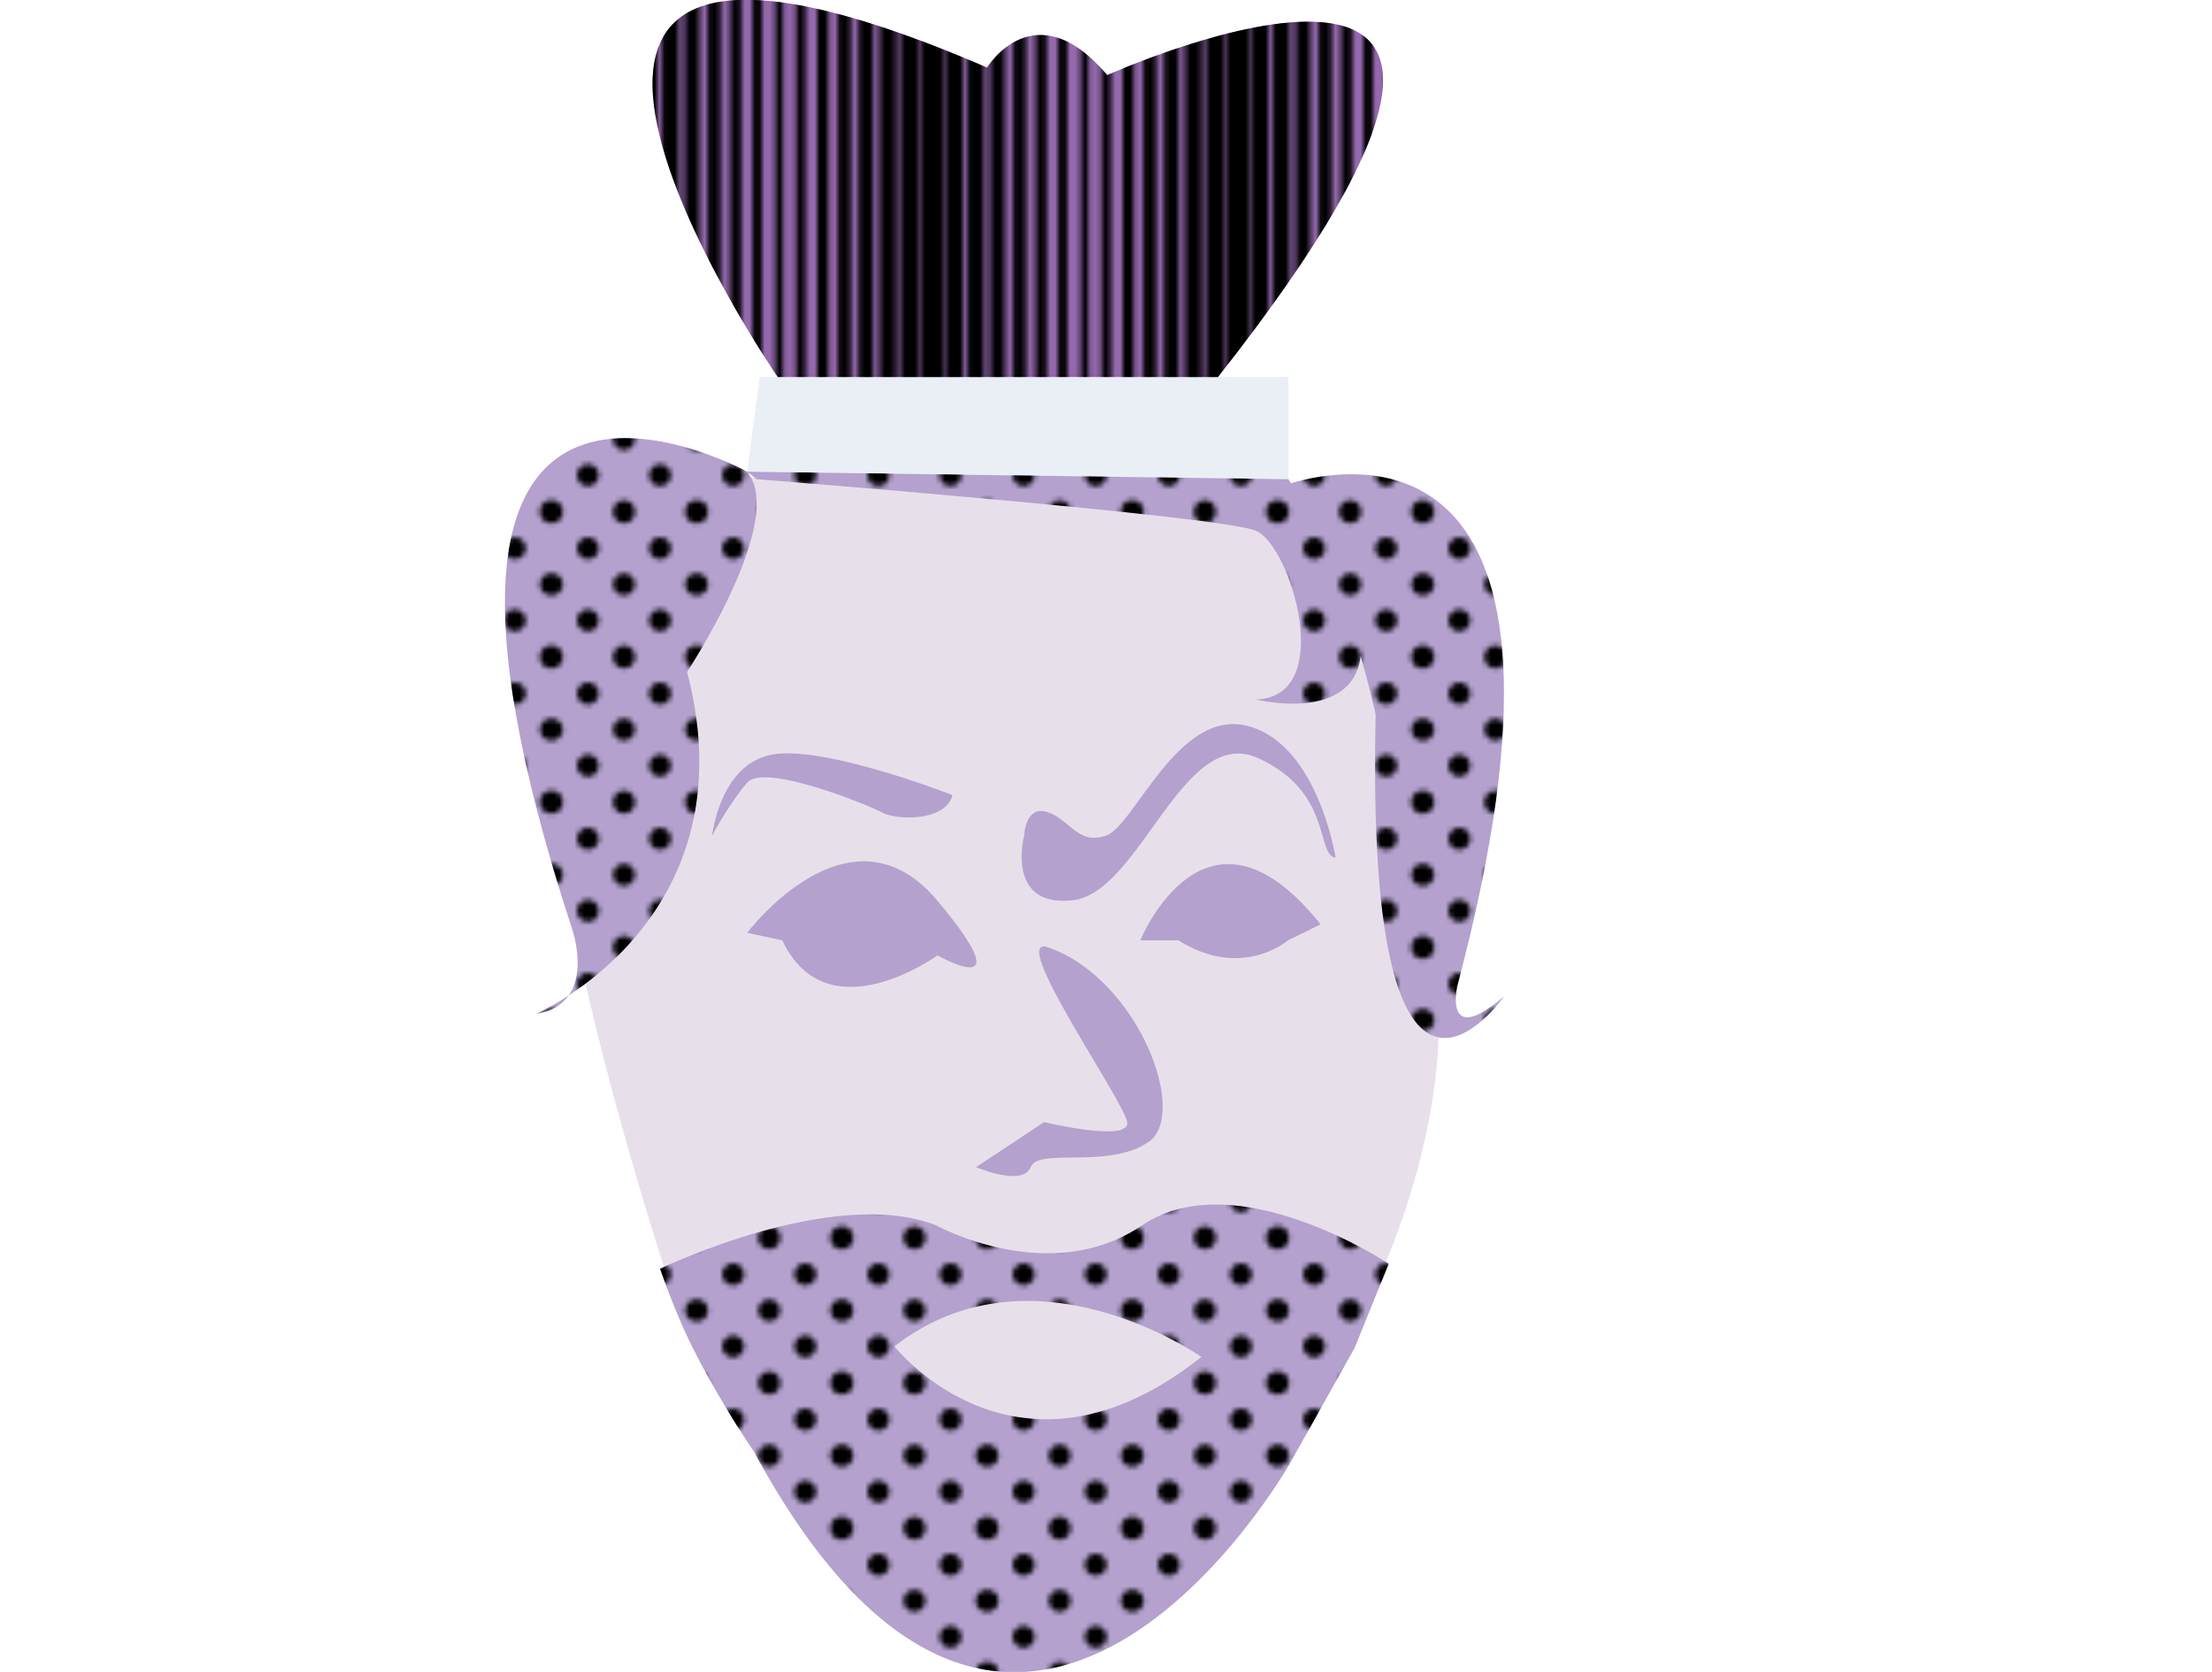 <?xml version="1.0" encoding="utf-8"?>
<!-- Generator: Adobe Illustrator 22.1.0, SVG Export Plug-In . SVG Version: 6.00 Build 0)  -->
<svg version="1.1" id="Layer_1" xmlns="http://www.w3.org/2000/svg" xmlns:xlink="http://www.w3.org/1999/xlink" x="0px" y="0px"
	 viewBox="0 0 441.7 333.9" style="enable-background:new 0 0 441.7 333.9;" xml:space="preserve">
<style type="text/css">
	.st0{fill:none;}
	.st1{fill:none;stroke:#000000;stroke-width:4;}
	.st2{fill:none;stroke:#000000;stroke-width:3.642;}
	.st3{fill:none;stroke:#000000;stroke-width:3.285;}
	.st4{fill:none;stroke:#000000;stroke-width:2.928;}
	.st5{fill:none;stroke:#000000;stroke-width:2.571;}
	.st6{fill:none;stroke:#000000;stroke-width:2.214;}
	.st7{fill:none;stroke:#000000;stroke-width:1.857;}
	.st8{fill:none;stroke:#000000;stroke-width:1.5;}
	.st9{fill:#E7E0EA;}
	.st10{fill:#EAEFF6;}
	.st11{fill:#9368AC;}
	.st12{fill:#4554A5;}
	.st13{fill:#71C8BA;}
	.st14{fill:#B4A1CE;}
	.st15{fill:url(#Undulating_Coarse_Lines);}
	.st16{fill:url(#_x31_0_dpi_30_x25_);}
</style>
<pattern  x="-179.8" y="-13.7" width="28.8" height="28.8" patternUnits="userSpaceOnUse" id="_x31_0_dpi_30_x25_" viewBox="2.2 -31 28.8 28.8" style="overflow:visible;">
	<g>
		<rect x="2.2" y="-31" class="st0" width="28.8" height="28.8"/>
		<g>
			<path d="M31,0c1.2,0,2.2-1,2.2-2.2c0-1.2-1-2.2-2.2-2.2c-1.2,0-2.2,1-2.2,2.2C28.8-1,29.8,0,31,0z"/>
			<path d="M16.6,0c1.2,0,2.2-1,2.2-2.2c0-1.2-1-2.2-2.2-2.2c-1.2,0-2.2,1-2.2,2.2C14.4-1,15.4,0,16.6,0z"/>
			<path d="M31-14.4c1.2,0,2.2-1,2.2-2.2c0-1.2-1-2.2-2.2-2.2c-1.2,0-2.2,1-2.2,2.2C28.8-15.4,29.8-14.4,31-14.4z"/>
			<path d="M16.6-14.4c1.2,0,2.2-1,2.2-2.2c0-1.2-1-2.2-2.2-2.2c-1.2,0-2.2,1-2.2,2.2C14.4-15.4,15.4-14.4,16.6-14.4z"/>
			<path d="M9.4-7.2c1.2,0,2.2-1,2.2-2.2c0-1.2-1-2.2-2.2-2.2c-1.2,0-2.2,1-2.2,2.2C7.2-8.2,8.2-7.2,9.4-7.2z"/>
			<path d="M23.8-7.2c1.2,0,2.2-1,2.2-2.2c0-1.2-1-2.2-2.2-2.2c-1.2,0-2.2,1-2.2,2.2C21.6-8.2,22.6-7.2,23.8-7.2z"/>
			<path d="M9.4-21.6c1.2,0,2.2-1,2.2-2.2c0-1.2-1-2.2-2.2-2.2c-1.2,0-2.2,1-2.2,2.2C7.2-22.6,8.2-21.6,9.4-21.6z"/>
			<path d="M23.8-21.6c1.2,0,2.2-1,2.2-2.2c0-1.2-1-2.2-2.2-2.2c-1.2,0-2.2,1-2.2,2.2C21.6-22.6,22.6-21.6,23.8-21.6z"/>
		</g>
		<g>
			<path d="M2.2,0c1.2,0,2.2-1,2.2-2.2c0-1.2-1-2.2-2.2-2.2C1-4.3,0-3.4,0-2.2C0-1,1,0,2.2,0z"/>
			<path d="M2.2-14.4c1.2,0,2.2-1,2.2-2.2c0-1.2-1-2.2-2.2-2.2c-1.2,0-2.2,1-2.2,2.2C0-15.4,1-14.4,2.2-14.4z"/>
		</g>
		<g>
			<path d="M31-28.8c1.2,0,2.2-1,2.2-2.2c0-1.2-1-2.2-2.2-2.2c-1.2,0-2.2,1-2.2,2.2C28.8-29.8,29.8-28.8,31-28.8z"/>
			<path d="M16.6-28.8c1.2,0,2.2-1,2.2-2.2c0-1.2-1-2.2-2.2-2.2c-1.2,0-2.2,1-2.2,2.2C14.4-29.8,15.4-28.8,16.6-28.8z"/>
		</g>
		<g>
			<path d="M2.2-28.8c1.2,0,2.2-1,2.2-2.2c0-1.2-1-2.2-2.2-2.2C1-33.1,0-32.2,0-31C0-29.8,1-28.8,2.2-28.8z"/>
		</g>
	</g>
</pattern>
<pattern  x="-179.8" y="-13.7" width="60.8" height="72" patternUnits="userSpaceOnUse" id="Undulating_Coarse_Lines" viewBox="2 -72 60.8 72" style="overflow:visible;">
	<g>
		<rect x="2" y="-72" class="st0" width="60.8" height="72"/>
		<g>
			<line class="st1" x1="62.8" y1="-72" x2="62.8" y2="0"/>
		</g>
		<g>
			<line class="st1" x1="2" y1="-72" x2="2" y2="0"/>
			<line class="st2" x1="6.3" y1="-72" x2="6.3" y2="0"/>
			<line class="st3" x1="10.7" y1="-72" x2="10.7" y2="0"/>
			<line class="st4" x1="15" y1="-72" x2="15" y2="0"/>
			<line class="st5" x1="19.4" y1="-72" x2="19.4" y2="0"/>
			<line class="st6" x1="23.7" y1="-72" x2="23.7" y2="0"/>
			<line class="st7" x1="28" y1="-72" x2="28" y2="0"/>
			<line class="st1" x1="62.8" y1="-72" x2="62.8" y2="0"/>
			<line class="st2" x1="58.4" y1="-72" x2="58.4" y2="0"/>
			<line class="st3" x1="54.1" y1="-72" x2="54.1" y2="0"/>
			<line class="st4" x1="49.7" y1="-72" x2="49.7" y2="0"/>
			<line class="st5" x1="45.4" y1="-72" x2="45.4" y2="0"/>
			<line class="st6" x1="41.1" y1="-72" x2="41.1" y2="0"/>
			<line class="st7" x1="36.7" y1="-72" x2="36.7" y2="0"/>
			<line class="st8" x1="32.4" y1="-72" x2="32.4" y2="0"/>
		</g>
		<g>
			<line class="st1" x1="2" y1="-72" x2="2" y2="0"/>
		</g>
	</g>
</pattern>
<path class="st9" d="M134.2,94.2l145.5,10.6l7.5,97.7c0,0,3.1,37.7-30,84.7s-120.3-21-120.3-21s-39.7-114.9-21.2-131.4
	S134.2,94.2,134.2,94.2z"/>
<polygon class="st10" points="149.2,94.2 257.3,95.7 257.3,75.3 161,75.3 151.7,75.3 "/>
<path class="st11" d="M155.3,75.3c0,0-78.1-113.6,41.8-61.8c0,0,9.5-15.6,24,1.5c0,0,107.5-48.2,22.1,60.3H155.3z"/>
<path class="st12" d="M441.7,151.4"/>
<path class="st13" d="M0,212"/>
<path class="st14" d="M149.2,94.2c0,0-79.1-43.5-35,91.2c0,0,5.4,15.1-7.2,17.1c0,0,43.2-18.6,30.2-68.3
	C137.2,134.1,157.2,104,149.2,94.2z"/>
<path class="st14" d="M291,196.9C321.3,83,269,93.2,257.8,96.5c-0.2-0.3-0.4-0.5-0.5-0.8l-108.1-1.5l1.9,1.5c0,0,92.6,7.3,99.7,10.3
	c7,3,16.1,33.2,0,33.7c0,0,19.3,4.8,20.9-8.7c1.9,6.7,3,11.7,3,11.7c-2.2,96.5,25.6,56.3,25.6,56.3C288.1,209.5,291,196.9,291,196.9
	z"/>
<path class="st14" d="M228.1,244.7c-18.6,12.6-41.2,0-41.2,0c-20.6-8-55.1,8.7-55.1,8.7c1.7,4.8,4.2,11.4,7.2,17.1
	c5.4,10.5,11.6,19.5,11.6,19.5c52.8,97.5,106.9,2.4,106.9,2.4l13-23.2l6.8-16.8C277.2,252.3,246.7,232.1,228.1,244.7z M178.6,268.9
	c27.7-21.6,61.3,2.1,61.3,2.1C203.2,300.2,178.6,268.9,178.6,268.9z"/>
<path class="st14" d="M204.5,166.9c0,0-3.8,14.4,9.7,12.9s22-35.2,37-28.4s11.5,19.4,15.5,19.9c0,0-3.5-22.6-17.5-26.3
	s-22.7,20.1-28.4,21.9c-5.6,1.9-7.1-3.2-11.6-4.7S204.5,166.9,204.5,166.9z"/>
<path class="st14" d="M190.2,158.8c-1.5,5.5-11.5,4.9-14,3.5s-23.5-10-27-6s-7,10.6-7,10.6s1.5-14.3,12-16.2
	C164.7,148.8,190.2,158.8,190.2,158.8z"/>
<path class="st14" d="M149.2,186.3c0,0,20.5-27.3,38-6.4s0,10.9,0,10.9s-22,16-31-3L149.2,186.3z"/>
<path class="st14" d="M227.7,187.8c0,0,13-32,36-3.2l-6.5,3.2c0,0-9.2,8-21.9,0H227.7z"/>
<path class="st14" d="M209.3,189.2c18,6.3,28.2,33.4,20,38.9c-8.1,5.5-21.9,1-23.5,5s-10.9,0-10.9,0l13.6-9c0,0,17,4.1,16.6,0.1
	S200.9,186.3,209.3,189.2z"/>
<path class="st15" d="M155.3,75.3c0,0-78.1-113.6,41.8-61.8c0,0,9.5-15.6,24,1.5c0,0,107.5-48.2,22.1,60.3H155.3z"/>
<path class="st16" d="M149.2,94.2c0,0-79.1-43.5-35,91.2c0,0,5.4,15.1-7.2,17.1c0,0,43.2-18.6,30.2-68.3
	C137.2,134.1,157.2,104,149.2,94.2z"/>
<path class="st16" d="M291,196.9C321.3,83,269,93.2,257.8,96.5c-0.2-0.3-0.4-0.5-0.5-0.8l-108.1-1.5l1.9,1.5c0,0,92.6,7.3,99.7,10.3
	c7,3,16.1,33.2,0,33.7c0,0,19.3,4.8,20.9-8.7c1.9,6.7,3,11.7,3,11.7c-2.2,96.5,25.6,56.3,25.6,56.3C288.1,209.5,291,196.9,291,196.9
	z"/>
<path class="st16" d="M228.1,244.7c-18.6,12.6-41.2,0-41.2,0c-20.6-8-55.1,8.7-55.1,8.7c1.7,4.8,4.2,11.4,7.2,17.1
	c5.4,10.5,11.6,19.5,11.6,19.5c52.8,97.5,106.9,2.4,106.9,2.4l13-23.2l6.8-16.8C277.2,252.3,246.7,232.1,228.1,244.7z M178.6,268.9
	c27.7-21.6,61.3,2.1,61.3,2.1C203.2,300.2,178.6,268.9,178.6,268.9z"/>
</svg>
